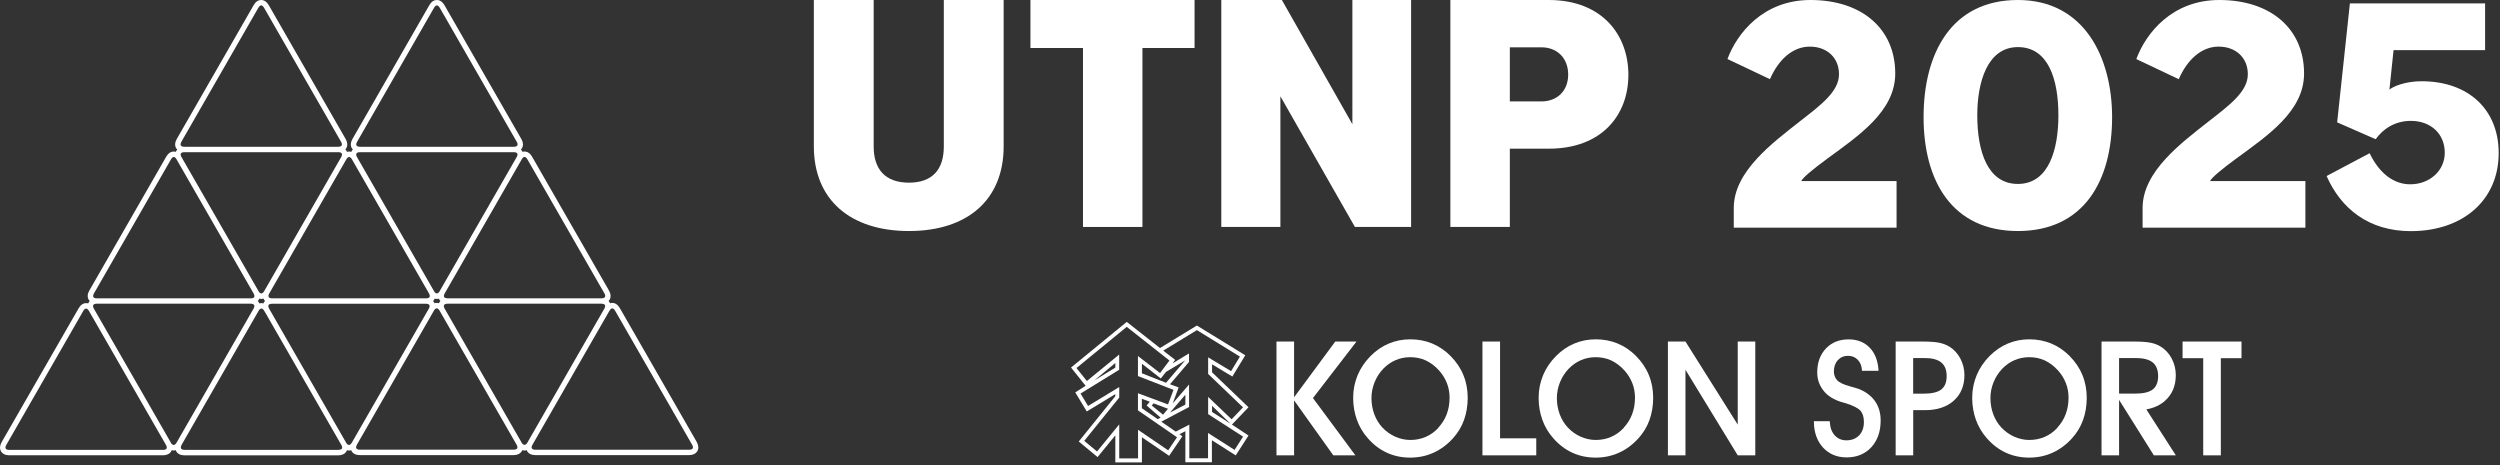 <svg width="473" height="88" viewBox="0 0 473 88" fill="none" xmlns="http://www.w3.org/2000/svg">
<rect x="0" y="0" width="473" height="88" fill="#333333" stroke="none"/>
<g clip-path="url(#clip0_75_987)">
<path d="M153.98 0H165.3V27.74C165.3 32.05 167.52 34.56 171.97 34.56C176.42 34.56 178.57 32.05 178.57 27.74V0H189.89V27.68C189.89 37.85 183.01 43.71 171.97 43.71C160.93 43.71 153.98 37.85 153.98 27.68V0Z" fill="white"/>
<path d="M204.89 9.08H194.96V0H226.01V9.08H216.15V42.94H204.9V9.08H204.89Z" fill="white"/>
<path d="M242.25 18.22V42.94H231.07V0H242.53L255.87 23.5V0H266.98V42.94H256.35L242.25 18.22Z" fill="white"/>
<path d="M274.41 0H293.02C303.09 0 308.09 6.57 308.09 14.16C308.09 21.75 303.09 28.13 293.02 28.13H285.66V42.94H274.41V0ZM291.63 8.95H285.66V19.19H291.63C294.62 19.19 296.7 17.19 296.7 14.1C296.7 11.01 294.62 8.95 291.63 8.95Z" fill="white"/>
<path d="M326.84 11.16C328.66 6.26 333.63 0 342.54 0C352.26 0 358.58 5.44 358.58 13.91C358.58 21.04 351.7 25.64 345.73 30.01C342.85 32.13 341.1 33.61 340.79 34.26H358.83V43.08H328.03V39.33C328.03 32.42 335.41 27.01 340.47 23.01C344.44 19.92 347.94 17.35 347.94 14.04C347.94 10.94 345.69 8.82 342.41 8.82C339.13 8.82 336.44 11.35 334.88 14.98L326.84 11.17V11.16Z" fill="white"/>
<path d="M363.94 22.17C363.94 10.1 369.19 0 381.79 0C394.39 0 399.61 10.94 399.61 22.17C399.61 34.21 394.26 43.71 381.79 43.71C369.32 43.71 363.94 34.21 363.94 22.17ZM381.79 34.8C387.7 34.8 389.45 28.14 389.45 21.82C389.45 15 387.54 8.91 381.79 8.91C376.04 8.91 374.1 15.48 374.1 21.82C374.1 28.64 376.04 34.8 381.79 34.8Z" fill="white"/>
<path d="M404.2 11.16C406.01 6.26 410.98 0 419.89 0C429.61 0 435.93 5.44 435.93 13.91C435.93 21.04 429.05 25.64 423.08 30.01C420.2 32.13 418.45 33.61 418.14 34.26H436.18V43.08H405.38V39.33C405.38 32.42 412.76 27.01 417.82 23.01C421.79 19.92 425.29 17.35 425.29 14.04C425.29 10.94 423.04 8.82 419.76 8.82C416.48 8.82 413.79 11.35 412.22 14.98L404.18 11.17L404.2 11.16Z" fill="white"/>
<path d="M440.2 33.3L448.33 28.99C450.21 32.87 452.93 34.87 456.02 34.87C459.68 34.87 462.55 32.31 462.55 28.9C462.55 25.27 459.86 22.87 456.14 22.87C453.01 22.87 450.79 24.49 449.48 26.34L442.19 23.15L444.6 0.64H470.18V9.49H452.86L452.08 16.96C452.77 16.34 455.14 15.37 458.15 15.37C467.03 15.37 472.75 20.72 472.75 28.97C472.75 37.79 466.06 43.73 456.12 43.73C448.12 43.73 442.89 39.42 440.2 33.32V33.3Z" fill="white"/>
<path d="M256.65 64.62H252.63L244.84 75.17V64.62H241.51V86.15H244.84V75.75L252.22 86.09L252.27 86.15H256.44L248.41 75.31L256.65 64.62Z" fill="white"/>
<path d="M274.45 67.35C273.41 66.31 272.24 65.52 270.97 64.99C269.71 64.47 268.32 64.2 266.84 64.2C265.36 64.2 264.03 64.47 262.78 64.99C261.53 65.51 260.37 66.3 259.35 67.32C258.27 68.4 257.43 69.63 256.87 70.97C256.31 72.31 256.02 73.76 256.02 75.26C256.02 76.76 256.26 78.13 256.72 79.42C257.18 80.71 257.88 81.88 258.77 82.89C259.83 84.11 261.05 85.04 262.39 85.65C263.73 86.27 265.21 86.58 266.8 86.58C268.39 86.58 269.86 86.27 271.21 85.66C272.56 85.05 273.8 84.14 274.89 82.94C275.82 81.92 276.53 80.75 276.99 79.47C277.45 78.19 277.69 76.77 277.69 75.26C277.69 73.75 277.42 72.28 276.87 70.96C276.33 69.63 275.51 68.42 274.44 67.35H274.45ZM272.15 80.94C270.73 82.46 268.93 83.24 266.82 83.24C265.87 83.24 264.92 83.03 264 82.63C263.08 82.22 262.26 81.64 261.56 80.9C260.9 80.2 260.38 79.35 260.02 78.39C259.66 77.42 259.48 76.38 259.48 75.3C259.48 74.29 259.68 73.29 260.07 72.32C260.46 71.35 261.02 70.49 261.72 69.76C262.39 69.06 263.18 68.51 264.04 68.14C264.91 67.77 265.84 67.58 266.8 67.58C267.88 67.58 268.87 67.78 269.75 68.19C270.63 68.59 271.48 69.23 272.25 70.07C272.91 70.8 273.41 71.61 273.75 72.48C274.09 73.35 274.26 74.27 274.26 75.23C274.26 77.49 273.54 79.42 272.11 80.94H272.15Z" fill="white"/>
<path d="M283.81 64.62H280.48V86.15H290.66V82.93H283.81V64.62Z" fill="white"/>
<path d="M309.54 67.35C308.5 66.31 307.33 65.52 306.06 64.99C304.8 64.47 303.41 64.2 301.93 64.2C300.45 64.2 299.12 64.47 297.87 64.99C296.62 65.51 295.46 66.3 294.44 67.32C293.36 68.4 292.52 69.63 291.96 70.97C291.4 72.31 291.11 73.76 291.11 75.26C291.11 76.76 291.35 78.13 291.81 79.42C292.27 80.71 292.97 81.88 293.86 82.89C294.92 84.11 296.14 85.04 297.48 85.65C298.82 86.27 300.3 86.58 301.89 86.58C303.48 86.58 304.95 86.27 306.3 85.66C307.65 85.05 308.89 84.14 309.98 82.94C310.91 81.92 311.62 80.75 312.08 79.47C312.54 78.19 312.78 76.77 312.78 75.26C312.78 73.75 312.51 72.28 311.96 70.96C311.42 69.63 310.6 68.42 309.53 67.35H309.54ZM307.23 80.94C305.81 82.46 304.01 83.24 301.9 83.24C300.95 83.24 300 83.03 299.08 82.63C298.16 82.22 297.34 81.64 296.64 80.9C295.98 80.2 295.46 79.35 295.1 78.39C294.74 77.42 294.56 76.38 294.56 75.3C294.56 74.29 294.76 73.29 295.15 72.32C295.54 71.35 296.1 70.49 296.8 69.76C297.47 69.06 298.26 68.51 299.12 68.14C299.99 67.77 300.92 67.58 301.88 67.58C302.96 67.58 303.95 67.78 304.83 68.19C305.71 68.59 306.56 69.23 307.33 70.07C307.99 70.8 308.49 71.61 308.83 72.48C309.17 73.35 309.34 74.27 309.34 75.23C309.34 77.49 308.62 79.42 307.19 80.94H307.23Z" fill="white"/>
<path d="M328.78 80.34L318.89 64.62H315.57V86.15H318.89V69.96L328.78 86.15H332.1V64.62H328.78V80.34Z" fill="white"/>
<path d="M351.55 73.55C351.21 73.43 350.74 73.29 350.1 73.12C348.78 72.77 347.92 72.35 347.53 71.88C347.34 71.65 347.2 71.4 347.11 71.14C347.02 70.88 346.97 70.59 346.97 70.28C346.97 69.41 347.22 68.69 347.72 68.14C348.21 67.6 348.86 67.32 349.65 67.32C350.38 67.32 351 67.57 351.48 68.06C351.96 68.55 352.23 69.21 352.28 70.01V70.15H355.41V69.99C355.29 68.21 354.73 66.79 353.73 65.76C352.72 64.73 351.39 64.21 349.75 64.21C347.99 64.21 346.55 64.79 345.46 65.94C344.37 67.09 343.82 68.61 343.82 70.45C343.82 71.08 343.91 71.67 344.09 72.22C344.27 72.77 344.55 73.3 344.91 73.78C345.71 74.89 347.02 75.7 348.8 76.18C348.98 76.23 349.11 76.26 349.18 76.28C350.61 76.73 351.56 77.21 352 77.71C352.43 78.2 352.65 78.92 352.65 79.84C352.65 80.89 352.35 81.75 351.75 82.37C351.15 82.99 350.34 83.31 349.34 83.31C348.44 83.31 347.69 82.99 347.13 82.37C346.56 81.74 346.25 80.89 346.2 79.83V79.69H343.19V79.84C343.21 81.83 343.8 83.46 344.93 84.69C346.07 85.92 347.57 86.54 349.38 86.54C351.31 86.54 352.88 85.89 354.06 84.61C355.23 83.33 355.82 81.63 355.82 79.55C355.82 78.12 355.45 76.88 354.72 75.86C353.99 74.84 352.91 74.05 351.51 73.52L351.55 73.55Z" fill="white"/>
<path d="M368.73 65.53C368.18 65.2 367.53 64.97 366.81 64.83C366.09 64.69 365.03 64.62 363.66 64.62H358.66V86.15H361.98V77.6H364.22C366.49 77.6 368.32 77 369.65 75.81C370.99 74.61 371.67 72.99 371.67 70.98C371.67 69.84 371.4 68.77 370.88 67.8C370.35 66.82 369.63 66.06 368.74 65.53H368.73ZM367.31 73.68C366.63 74.21 365.52 74.48 364 74.48H361.97V67.74H364.1C365.54 67.74 366.61 68.02 367.29 68.58C367.96 69.13 368.31 70 368.31 71.15C368.31 72.3 367.97 73.15 367.31 73.67V73.68Z" fill="white"/>
<path d="M391.57 67.35C390.53 66.31 389.36 65.52 388.09 64.99C386.83 64.47 385.44 64.2 383.96 64.2C382.48 64.2 381.15 64.47 379.9 64.99C378.65 65.51 377.49 66.3 376.47 67.32C375.39 68.4 374.55 69.63 373.99 70.97C373.43 72.31 373.14 73.76 373.14 75.26C373.14 76.76 373.38 78.13 373.84 79.42C374.3 80.71 375 81.88 375.89 82.89C376.95 84.11 378.17 85.04 379.51 85.65C380.85 86.27 382.33 86.58 383.92 86.58C385.51 86.58 386.98 86.27 388.33 85.66C389.68 85.05 390.92 84.14 392.01 82.94C392.94 81.92 393.65 80.75 394.11 79.47C394.57 78.19 394.81 76.77 394.81 75.26C394.81 73.75 394.54 72.28 393.99 70.96C393.45 69.63 392.63 68.42 391.56 67.35H391.57ZM389.26 80.94C387.84 82.46 386.04 83.24 383.93 83.24C382.98 83.24 382.03 83.03 381.11 82.63C380.19 82.22 379.37 81.64 378.67 80.9C378.01 80.2 377.49 79.35 377.13 78.39C376.77 77.42 376.59 76.38 376.59 75.3C376.59 74.29 376.79 73.29 377.18 72.32C377.57 71.35 378.13 70.49 378.83 69.76C379.5 69.06 380.29 68.51 381.15 68.14C382.02 67.77 382.95 67.58 383.91 67.58C384.99 67.58 385.98 67.78 386.86 68.19C387.74 68.59 388.59 69.23 389.36 70.07C390.02 70.8 390.52 71.61 390.86 72.48C391.2 73.35 391.37 74.27 391.37 75.23C391.37 77.49 390.65 79.42 389.22 80.94H389.26Z" fill="white"/>
<path d="M412.94 64.62V67.77H416.85V86.15H420.18V67.77H424.09V64.62H412.94Z" fill="white"/>
<path d="M409.64 75.81C410.98 74.61 411.66 72.99 411.66 70.98C411.66 69.84 411.39 68.77 410.87 67.8C410.34 66.82 409.62 66.06 408.73 65.53C408.18 65.2 407.53 64.96 406.81 64.83C406.09 64.69 405.03 64.62 403.66 64.62H397.61V86.15H400.93V75.66L402.15 77.6L407.51 86.15H411.67L406.08 77.45C406.08 77.45 406.17 77.44 406.21 77.43C407.58 77.17 408.73 76.63 409.65 75.81H409.64ZM400.92 67.74H404.1C405.54 67.74 406.61 68.02 407.3 68.58C407.97 69.13 408.32 70 408.32 71.15C408.32 72.3 407.98 73.15 407.32 73.67C406.64 74.2 405.53 74.47 404.01 74.47H400.93V67.73L400.92 67.74ZM400.92 75.44L400.94 75.47H400.92V75.44Z" fill="white"/>
<path d="M229.32 70.43V68.93L233.16 71.24L235.61 67.22L226.45 61.59L219.47 65.85L213.18 60.9L202.64 69.54L205.4 72.99L203.44 74.24L205.62 77.85L211.02 74.57V74.96L204.1 83.53L207.66 86.48L211.02 82.37V87.48H216.05V82.73L221.2 86.24L223.71 82.54L223.15 82.15L224.27 81.58V87.46H229.29V83.29L233.8 86.16L236.22 82.4L233.08 80.33L236.22 77.05L229.31 70.43H229.32ZM221.02 85.2C220.07 84.56 215.32 81.32 215.32 81.32V86.73H211.76V80.29C211.76 80.29 208.25 84.57 207.56 85.42C206.91 84.88 205.79 83.95 205.14 83.41C205.96 82.4 211.76 75.22 211.76 75.22V73.23L205.86 76.81L204.44 74.46L211.75 69.96V67.08L205.64 72.09C204.96 71.24 204.05 70.11 203.67 69.63C204.65 68.82 213.18 61.84 213.18 61.84L221.26 68.21L219.48 70.58L215.3 67.36V71.15L222.03 73.76L220.99 76.52L215.3 74.4V77.64C215.3 77.64 222.61 82.68 222.69 82.73C222.23 83.42 221.48 84.52 221.02 85.2ZM207.02 72L211.02 68.68V69.55L207.02 72ZM224.23 68.19L220.61 72.42L216.05 70.63V68.82L219.63 71.61L220.6 70.37L224.23 68.19ZM219.58 79.02L219.04 79.3L216.04 77.24V75.45L217.54 76.01L216.94 76.72L219.59 79.02H219.58ZM217.91 76.72L218.26 76.31L220.98 77.34L220.05 78.46L217.92 76.73L217.91 76.72ZM228.58 75.09V78.35L235.19 82.61L233.58 85.12L228.56 81.92V86.7H225.02V80.34L222.45 81.66L219.72 79.78L224.97 77.01V72.75L221.88 76.32L223 73.3L221.36 72.7L224.96 68.48V66.87L221.86 68.75L222.33 68.08L220.09 66.34C221.74 65.33 225.9 62.79 226.45 62.46C227.1 62.86 233.54 66.82 234.59 67.47C234.14 68.21 233.35 69.5 232.92 70.22C232.04 69.69 228.58 67.61 228.58 67.61V70.75C228.58 70.75 234.25 76.18 235.18 77.07C234.58 77.7 233.55 78.77 233.02 79.33C232.52 78.85 228.59 75.1 228.59 75.1L228.58 75.09ZM232.79 80.15L229.32 77.94V76.78L232.79 80.15ZM221.36 78.06L224.27 74.68V76.55L221.36 78.06Z" fill="white"/>
<path d="M131.83 83.63L117.26 58.27C116.9 57.65 116.4 57.31 115.84 57.31C115.69 57.31 115.55 57.34 115.41 57.38C115.39 57.32 115.37 57.26 115.34 57.2C115.29 57.11 115.21 57.03 115.14 56.95C115.21 56.87 115.29 56.79 115.34 56.7C115.62 56.21 115.58 55.6 115.23 54.99L100.66 29.63C100.31 29.01 99.8 28.67 99.24 28.67C99.1 28.67 98.97 28.69 98.84 28.73C98.81 28.66 98.8 28.59 98.76 28.53C98.71 28.44 98.63 28.36 98.56 28.28C98.63 28.2 98.71 28.12 98.76 28.03C99.04 27.54 99 26.94 98.65 26.32L84.08 0.96C83.72 0.34 83.22 0 82.66 0C82.1 0 81.59 0.34 81.24 0.96L66.67 26.32C66.32 26.94 66.28 27.54 66.56 28.03C66.61 28.12 66.69 28.2 66.76 28.28C66.69 28.36 66.61 28.44 66.56 28.53C66.52 28.6 66.5 28.67 66.48 28.74C66.34 28.7 66.2 28.67 66.06 28.67C65.92 28.67 65.78 28.69 65.64 28.74C65.61 28.67 65.6 28.6 65.56 28.53C65.5 28.43 65.42 28.34 65.34 28.26C65.41 28.19 65.47 28.12 65.52 28.03C65.8 27.54 65.76 26.94 65.41 26.32L50.84 0.96C50.48 0.34 49.98 0 49.42 0C48.86 0 48.35 0.34 48 0.96L33.43 26.32C33.08 26.94 33.04 27.54 33.32 28.03C33.38 28.13 33.46 28.22 33.54 28.3C33.47 28.37 33.41 28.44 33.36 28.53C33.32 28.59 33.31 28.66 33.28 28.73C33.15 28.69 33.02 28.67 32.88 28.67C32.32 28.67 31.81 29.01 31.46 29.63L16.89 54.99C16.54 55.61 16.5 56.21 16.78 56.7C16.83 56.79 16.91 56.87 16.98 56.95C16.91 57.03 16.83 57.11 16.78 57.2C16.74 57.27 16.72 57.34 16.7 57.41C16.57 57.37 16.44 57.35 16.31 57.35C15.75 57.35 15.24 57.69 14.89 58.31L0.3 83.67C-0.05 84.29 -0.09 84.89 0.19 85.38C0.47 85.87 1.03 86.14 1.75 86.14H30.84C31.56 86.14 32.11 85.87 32.4 85.38C32.44 85.31 32.46 85.24 32.48 85.17C32.61 85.21 32.74 85.23 32.87 85.23C33.01 85.23 33.14 85.21 33.26 85.17C33.29 85.24 33.31 85.32 33.34 85.39C33.62 85.88 34.18 86.15 34.9 86.15H63.99C64.71 86.15 65.26 85.88 65.55 85.39C65.59 85.32 65.61 85.25 65.63 85.18C65.76 85.22 65.89 85.24 66.02 85.24C66.17 85.24 66.31 85.22 66.45 85.17C66.47 85.23 66.49 85.29 66.52 85.35C66.8 85.84 67.36 86.11 68.08 86.11H97.17C97.89 86.11 98.44 85.84 98.73 85.35C98.76 85.29 98.78 85.23 98.8 85.17C98.94 85.22 99.08 85.24 99.23 85.24C99.38 85.24 99.52 85.21 99.66 85.17C99.68 85.23 99.7 85.29 99.73 85.35C100.01 85.84 100.57 86.11 101.29 86.11H130.38C131.1 86.11 131.65 85.84 131.94 85.35C132.22 84.86 132.18 84.26 131.83 83.64V83.63ZM115.84 58.06V58.34C116.02 58.34 116.21 58.5 116.38 58.79L130.95 84.15C131.11 84.43 131.15 84.68 131.06 84.84C130.97 85 130.72 85.09 130.39 85.09H101.3C100.96 85.09 100.72 85 100.63 84.84C100.54 84.68 100.58 84.43 100.74 84.15L115.31 58.79C115.47 58.51 115.67 58.34 115.85 58.34V58.06H115.84ZM66.56 83.76C66.4 84.03 66.21 84.19 66.02 84.19C65.83 84.19 65.64 84.03 65.48 83.76L65.44 83.68L50.92 58.4C50.76 58.12 50.72 57.87 50.81 57.72C50.9 57.56 51.15 57.47 51.48 57.47H80.57C80.91 57.47 81.15 57.56 81.24 57.72C81.33 57.87 81.29 58.11 81.14 58.39L66.63 83.64C66.63 83.64 66.63 83.64 66.63 83.65L66.56 83.77V83.76ZM32.28 83.67L27.17 74.77L17.76 58.4C17.6 58.12 17.56 57.87 17.65 57.71C17.74 57.55 17.99 57.46 18.32 57.46H47.41C47.75 57.46 47.99 57.55 48.08 57.71C48.17 57.86 48.13 58.12 47.97 58.4L33.4 83.76C33.24 84.03 33.05 84.19 32.86 84.19C32.67 84.19 32.48 84.03 32.32 83.76L32.27 83.68L32.28 83.67ZM15.75 58.83C15.91 58.55 16.11 58.38 16.29 58.38C16.47 58.38 16.66 58.54 16.83 58.83L26.71 76.02L31.4 84.18C31.56 84.46 31.6 84.71 31.51 84.87C31.42 85.03 31.17 85.12 30.84 85.12H1.75C1.41 85.12 1.17 85.03 1.08 84.87C0.99 84.71 1.03 84.46 1.19 84.18L15.76 58.82L15.75 58.83ZM34.31 26.83L48.88 1.47C49.04 1.19 49.24 1.02 49.42 1.02C49.6 1.02 49.79 1.18 49.96 1.47L64.53 26.83C64.69 27.11 64.73 27.36 64.64 27.52C64.55 27.68 64.3 27.77 63.97 27.77H34.88C34.54 27.77 34.3 27.68 34.21 27.52C34.12 27.36 34.16 27.11 34.32 26.83H34.31ZM82.12 1.47C82.28 1.19 82.48 1.02 82.66 1.02C82.84 1.02 83.03 1.18 83.2 1.47L97.77 26.83C97.93 27.11 97.97 27.36 97.88 27.52C97.79 27.68 97.54 27.77 97.21 27.77H68.12C67.78 27.77 67.54 27.68 67.45 27.52C67.36 27.36 67.4 27.11 67.56 26.83L82.12 1.47ZM98.7 30.14C98.86 29.86 99.06 29.69 99.24 29.69C99.42 29.69 99.61 29.85 99.78 30.14L114.35 55.5C114.51 55.78 114.55 56.03 114.46 56.19C114.37 56.35 114.12 56.44 113.79 56.44H84.7C84.36 56.44 84.12 56.35 84.03 56.19C83.95 56.05 83.98 55.83 84.1 55.58L98.66 30.24C98.66 30.24 98.67 30.21 98.68 30.19L98.71 30.14H98.7ZM34.9 28.79H63.99C64.33 28.79 64.57 28.88 64.66 29.04C64.75 29.2 64.71 29.45 64.55 29.73L49.98 55.09C49.65 55.66 49.23 55.66 48.91 55.09L48.89 55.05C48.89 55.05 48.87 55.01 48.86 54.99L34.3 29.65C34.18 29.4 34.14 29.18 34.23 29.04C34.32 28.88 34.57 28.79 34.9 28.79ZM68.11 28.79H97.2C97.54 28.79 97.78 28.88 97.87 29.04C97.95 29.18 97.92 29.41 97.79 29.66L83.24 54.99C83.24 54.99 83.22 55.03 83.21 55.05L83.19 55.09C82.86 55.66 82.44 55.66 82.12 55.09L67.55 29.73C67.39 29.45 67.35 29.2 67.44 29.04C67.53 28.88 67.78 28.79 68.11 28.79ZM82.2 57.38C82.18 57.32 82.16 57.26 82.13 57.2C82.08 57.11 82.01 57.04 81.94 56.96C82.02 56.88 82.09 56.8 82.15 56.7C82.19 56.63 82.21 56.56 82.23 56.49C82.37 56.53 82.51 56.56 82.65 56.56C82.79 56.56 82.92 56.54 83.05 56.5C83.08 56.57 83.09 56.64 83.13 56.7C83.18 56.79 83.26 56.87 83.33 56.95C83.26 57.03 83.18 57.11 83.13 57.2C83.1 57.26 83.08 57.32 83.06 57.38C82.92 57.33 82.78 57.31 82.63 57.31C82.48 57.31 82.34 57.33 82.2 57.38ZM48.97 57.2C48.92 57.11 48.84 57.03 48.77 56.95C48.84 56.87 48.92 56.79 48.97 56.7C49.01 56.64 49.02 56.57 49.05 56.5C49.18 56.54 49.31 56.56 49.45 56.56C49.59 56.56 49.73 56.54 49.87 56.49C49.9 56.56 49.91 56.63 49.95 56.7C50 56.79 50.07 56.86 50.14 56.94C50.06 57.02 49.99 57.11 49.93 57.2C49.89 57.27 49.87 57.34 49.85 57.41C49.72 57.37 49.59 57.35 49.46 57.35C49.33 57.35 49.19 57.37 49.06 57.41C49.03 57.34 49.01 57.26 48.98 57.19L48.97 57.2ZM34.35 84.18L48.92 58.82C49.08 58.54 49.28 58.37 49.46 58.37C49.64 58.37 49.83 58.53 50 58.82L50.05 58.9L64.58 84.18C64.74 84.46 64.78 84.7 64.69 84.86C64.6 85.02 64.35 85.11 64.02 85.11H34.93C34.59 85.11 34.35 85.02 34.26 84.86C34.17 84.7 34.21 84.45 34.37 84.17L34.35 84.18ZM67.52 84.15L82.02 58.91C82.02 58.91 82.02 58.9 82.02 58.89L82.09 58.78C82.25 58.5 82.45 58.33 82.63 58.33C82.81 58.33 83 58.49 83.17 58.78L97.74 84.14C97.9 84.42 97.94 84.67 97.85 84.83C97.76 84.99 97.51 85.08 97.18 85.08H68.09C67.75 85.08 67.51 84.99 67.42 84.83C67.33 84.68 67.37 84.43 67.53 84.15H67.52ZM98.7 83.76L84.13 58.4C83.97 58.12 83.93 57.87 84.02 57.71C84.11 57.55 84.36 57.46 84.69 57.46H113.78C114.12 57.46 114.36 57.55 114.45 57.71C114.54 57.87 114.5 58.12 114.34 58.4L99.77 83.76C99.46 84.3 99.01 84.3 98.7 83.76ZM66.05 29.42V29.7C66.23 29.7 66.42 29.86 66.59 30.15L81.16 55.51C81.32 55.79 81.36 56.04 81.27 56.2C81.18 56.36 80.93 56.45 80.6 56.45H51.51C51.17 56.45 50.93 56.36 50.84 56.2C50.75 56.04 50.79 55.79 50.95 55.51L65.52 30.15C65.68 29.87 65.88 29.7 66.06 29.7V29.42H66.05ZM32.87 29.42V29.7C33.05 29.7 33.24 29.86 33.41 30.15L33.43 30.19C33.43 30.19 33.45 30.23 33.46 30.25L48.02 55.59C48.14 55.84 48.18 56.06 48.1 56.2C48.01 56.36 47.76 56.45 47.43 56.45H18.34C18 56.45 17.76 56.36 17.67 56.2C17.58 56.04 17.62 55.79 17.78 55.51L32.35 30.15C32.51 29.87 32.71 29.7 32.89 29.7V29.42H32.87Z" fill="white"/>
</g>
<defs>
<clipPath id="clip0_75_987">
<rect width="472.75" height="87.48" fill="white"/>
</clipPath>
</defs>
</svg>
